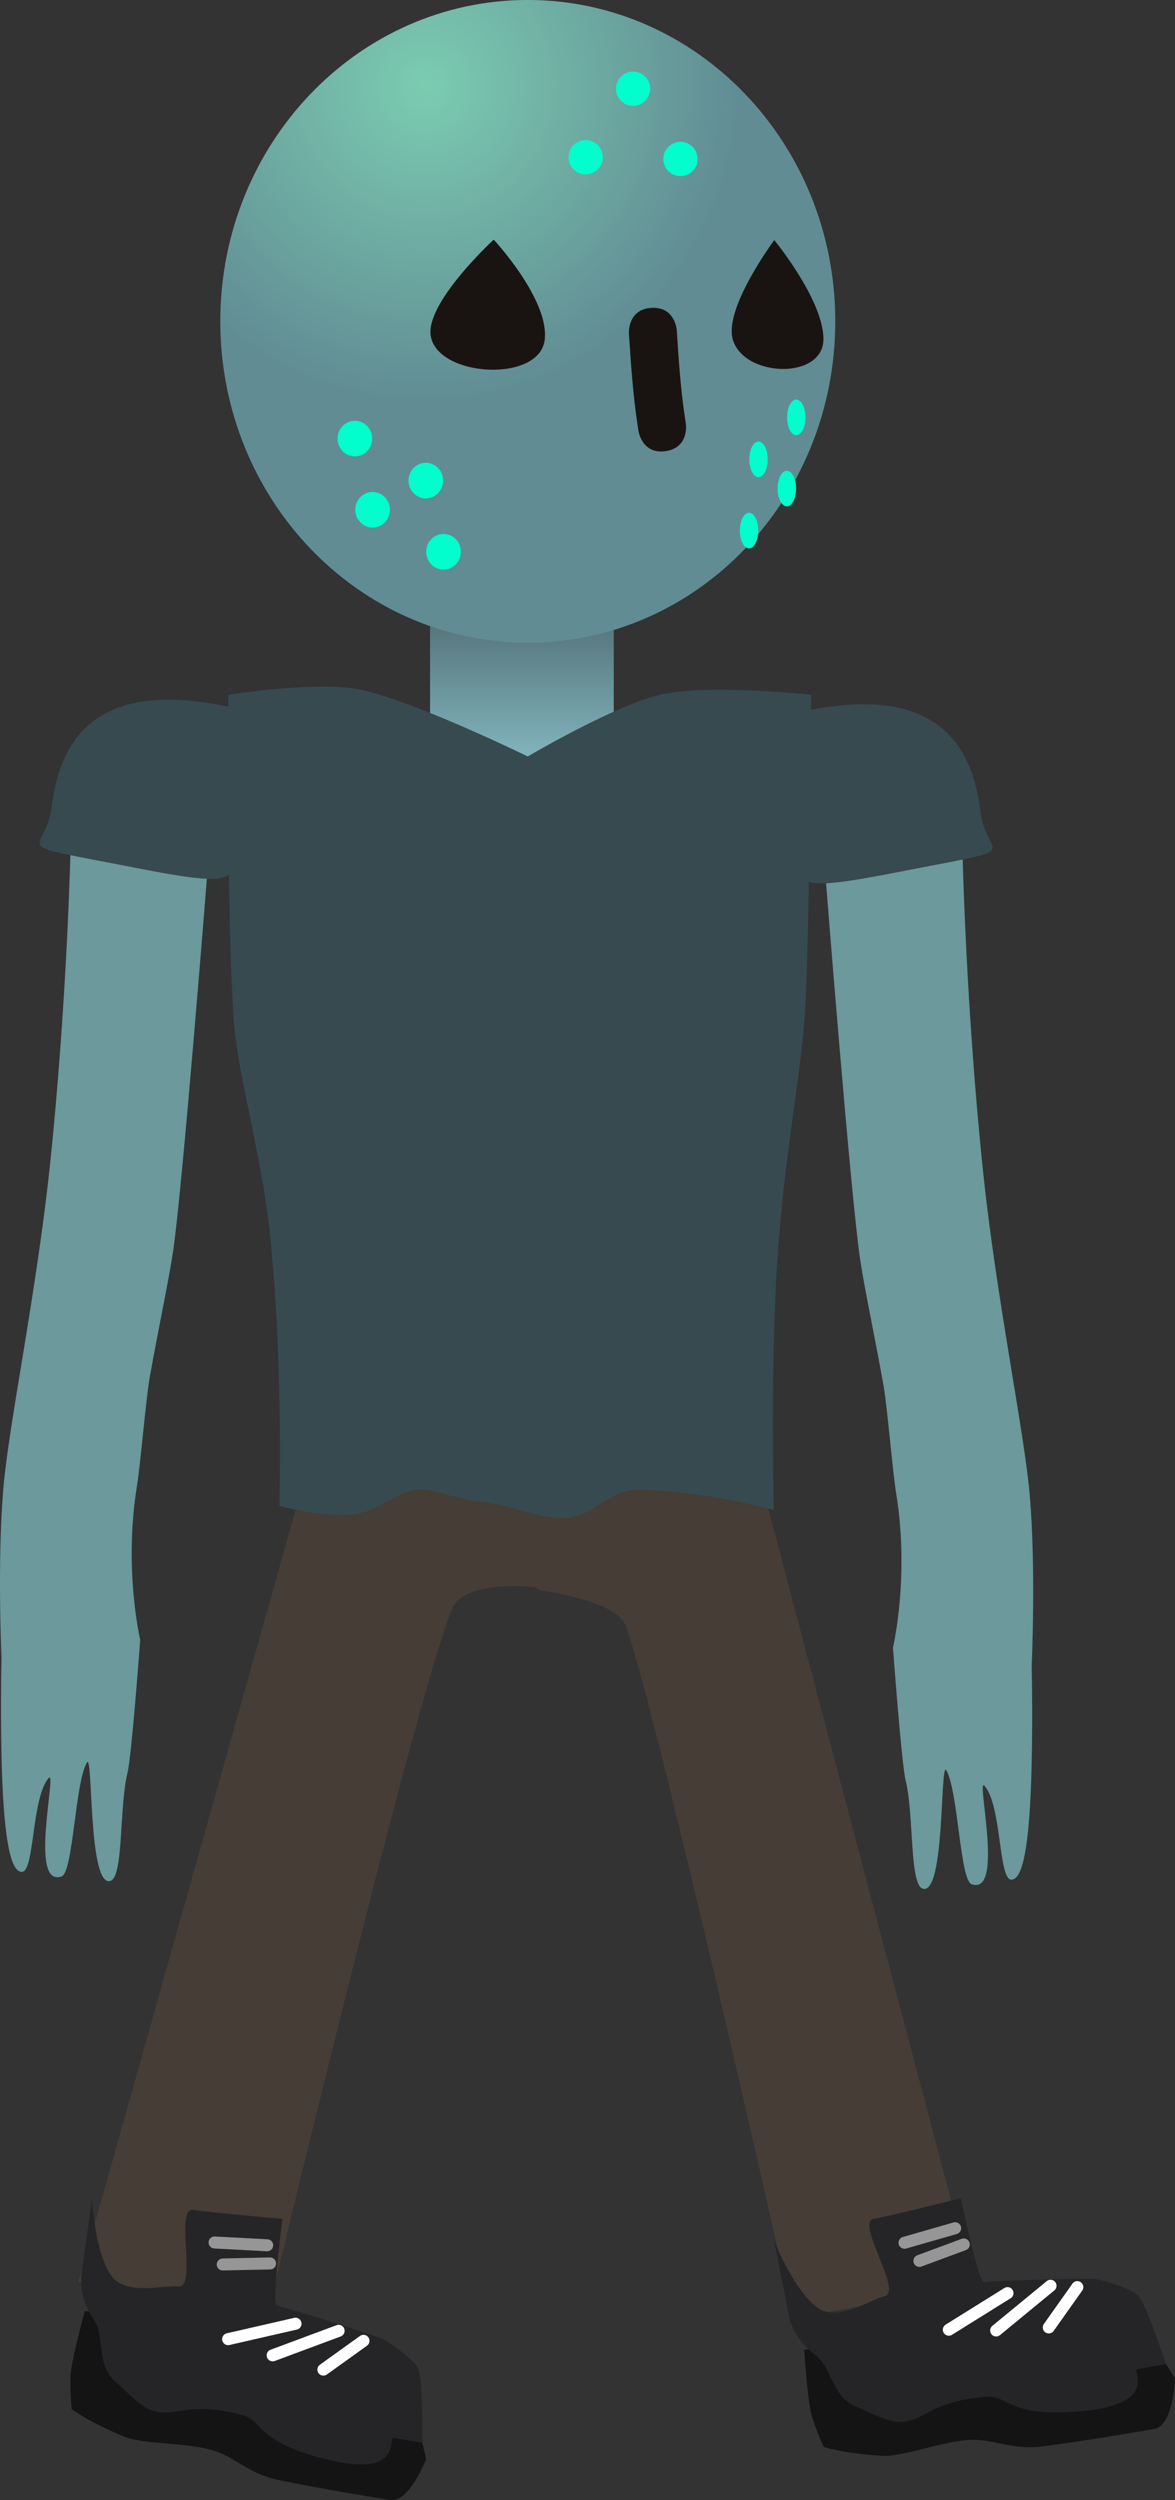 <svg version="1.1" xmlns="http://www.w3.org/2000/svg" xmlns:xlink="http://www.w3.org/1999/xlink" width="48.974" height="104.126" viewBox="0,0,48.974,104.126"><rect x="0" y="0" width="48.974" height="104.126" fill="#333333" stroke="none"/><defs><linearGradient x1="239.748" y1="156.068" x2="239.748" y2="162.919" gradientUnits="userSpaceOnUse" id="color-1"><stop offset="0" stop-color="#4f6d73"/><stop offset="1" stop-color="#86b9c2"/></linearGradient><radialGradient cx="235.712" cy="134.48" r="13.118" gradientUnits="userSpaceOnUse" id="color-2"><stop offset="0" stop-color="#7bccb1"/><stop offset="1" stop-color="#618c94"/></radialGradient></defs><g transform="translate(-217.995,-130.877)"><g data-paper-data="{&quot;isPaintingLayer&quot;:true}" fill-rule="nonzero" stroke-linejoin="miter" stroke-miterlimit="10" stroke-dasharray="" stroke-dashoffset="0" style="mix-blend-mode: normal"><g><path d="M221.263,225.915l9.191,-32.65c0,0 7.02,-1.055 10.046,-0.556c3.58,0.59 -0.092,4.286 -0.092,4.286c0,0 -3.065,-0.416 -3.601,0.951c-1.637,4.18 -7.648,29.271 -7.648,29.271z" fill="#453d36" stroke="#000000" stroke-width="0" stroke-linecap="butt"/><path d="M235.757,233.279c0,0 -0.696,1.852 -1.512,1.717c-0.585,-0.096 -2.611,-0.416 -4.631,-0.831c-1.228,-0.252 -1.776,-0.919 -2.674,-1.212c-1.13,-0.369 -2.935,-0.26 -3.742,-0.587c-1.487,-0.603 -2.217,-1.154 -2.217,-1.154c0,0 -0.099,-1.056 -0.024,-1.611c0.101,-0.749 0.575,-2.477 0.575,-2.477c0,0 5.875,0.847 8.126,1.421c1.332,0.34 4.079,1.328 4.079,1.328c0,0 1.34,0.845 1.482,1.301c0.173,0.559 0.538,2.104 0.538,2.104z" data-paper-data="{&quot;index&quot;:null}" fill="#141415" stroke="#000000" stroke-width="0" stroke-linecap="butt"/><path d="M235.593,232.609c0,0 -0.381,-0.063 -1.196,-0.197c-0.245,-0.04 0.433,1.695 -2.8,0.89c-3.053,-0.76 -2.546,-1.624 -3.623,-1.883c-2.251,-0.542 -2.65,0.166 -3.611,-0.147c-0.335,-0.109 -0.487,-0.196 -1.603,-1.248c-0.767,-0.723 -0.372,-1.836 -0.862,-2.553c-0.715,-1.048 -0.491,-1.992 -0.491,-1.992l0.42,-3.02c0,0 0.121,2.257 0.815,3.206c0.621,0.85 2.289,0.358 2.766,0.437c0.836,0.137 -0.148,-3.337 0.648,-3.187c0.428,0.08 3.711,0.374 3.711,0.374c0,0 -0.461,3.552 -0.234,3.61c1.332,0.34 4.438,1.387 4.438,1.387c0,0 1.34,0.845 1.482,1.301c0.173,0.559 0.141,3.022 0.141,3.022z" data-paper-data="{&quot;index&quot;:null}" fill="#252527" stroke="#000000" stroke-width="0" stroke-linecap="butt"/><path d="M230.313,227.654l-2.81,0.643" data-paper-data="{&quot;index&quot;:null}" fill="none" stroke="#ffffff" stroke-width="0.5" stroke-linecap="round"/><path d="M229.359,228.972l2.749,-1.022" data-paper-data="{&quot;index&quot;:null}" fill="none" stroke="#ffffff" stroke-width="0.5" stroke-linecap="round"/><path d="M233.145,228.367l-1.672,1.199" data-paper-data="{&quot;index&quot;:null}" fill="none" stroke="#ffffff" stroke-width="0.5" stroke-linecap="round"/><path d="M229.131,224.387l-2.193,-0.116" data-paper-data="{&quot;index&quot;:null}" fill="none" stroke="#969696" stroke-width="0.5" stroke-linecap="round"/><path d="M229.252,225.144l-1.973,0.043" data-paper-data="{&quot;index&quot;:null}" fill="none" stroke="#969696" stroke-width="0.5" stroke-linecap="round"/></g><g><path d="M239.17,193.027c3.577,-0.61 10.766,0.378 10.766,0.378l8.655,32.721l-7.531,1.284c0,0 -5.601,-24.952 -6.979,-28.807c-0.391,-1.093 -3.6,-1.495 -3.6,-1.495c0,0 -4.334,-3.566 -1.311,-4.082z" fill="#453d36" stroke="#000000" stroke-width="0" stroke-linecap="butt"/><path d="M266.099,232.038c-0.584,0.1 -2.604,0.458 -4.649,0.725c-1.243,0.162 -1.979,-0.289 -2.923,-0.273c-1.189,0.02 -2.86,0.711 -3.729,0.665c-1.602,-0.085 -2.472,-0.368 -2.472,-0.368c0,0 -0.438,-0.966 -0.548,-1.515c-0.149,-0.741 -0.264,-2.529 -0.264,-2.529c0,0 5.83,-1.115 8.145,-1.307c1.37,-0.113 4.289,-0.075 4.289,-0.075c0,0 1.542,0.361 1.825,0.747c0.346,0.472 1.195,1.814 1.195,1.814c0,0 -0.054,1.977 -0.869,2.116z" data-paper-data="{&quot;index&quot;:null}" fill="#141415" stroke="#000000" stroke-width="0" stroke-linecap="butt"/><path d="M265.399,229.545c-0.245,0.042 0.962,1.461 -2.357,1.754c-3.134,0.277 -2.937,-0.705 -4.039,-0.598c-2.305,0.222 -2.451,1.022 -3.462,1.039c-0.352,0.006 -0.525,-0.027 -1.922,-0.657c-0.961,-0.433 -0.951,-1.614 -1.647,-2.133c-1.018,-0.757 -1.114,-1.723 -1.114,-1.723l-0.588,-2.992c0,0 0.85,2.094 1.816,2.765c0.864,0.601 2.281,-0.408 2.758,-0.489c0.835,-0.143 -1.228,-3.106 -0.427,-3.224c0.431,-0.064 3.63,-0.857 3.63,-0.857c0,0 0.723,3.508 0.956,3.489c1.37,-0.113 4.648,-0.136 4.648,-0.136c0,0 1.542,0.361 1.825,0.747c0.346,0.472 1.119,2.811 1.119,2.811c0,0 -0.38,0.065 -1.195,0.204z" data-paper-data="{&quot;index&quot;:null}" fill="#252527" stroke="#000000" stroke-width="0" stroke-linecap="butt"/><path d="M257.542,227.904l2.446,-1.524" fill="none" stroke="#ffffff" stroke-width="0.5" stroke-linecap="round"/><path d="M261.781,226.074l-2.266,1.862" fill="none" stroke="#ffffff" stroke-width="0.5" stroke-linecap="round"/><path d="M261.708,227.809l1.19,-1.679" fill="none" stroke="#ffffff" stroke-width="0.5" stroke-linecap="round"/><path d="M255.694,224.283l2.111,-0.606" fill="none" stroke="#969696" stroke-width="0.5" stroke-linecap="round"/><path d="M258.166,224.353l-1.851,0.685" fill="none" stroke="#969696" stroke-width="0.5" stroke-linecap="round"/></g><path d="M218.091,205.058c-0.097,-2.347 -0.034,-5.14 -0.034,-5.14c0,0 -0.183,-3.993 0.079,-7.079c0.221,-2.608 1.382,-8.156 1.937,-13.398c0.737,-6.968 0.872,-13.555 0.872,-13.555l5.682,1.461c0,0 -1.02,12.949 -1.417,15.639c-0.185,1.251 -0.622,3.256 -0.98,5.289c-0.151,0.859 -0.384,3.613 -0.521,4.45c-0.573,3.482 0.13,6.447 0.13,6.447c0,0 -0.357,4.848 -0.529,5.537c-0.352,1.413 -0.155,4.327 -0.712,4.502c-0.939,0.294 -0.717,-5.373 -0.981,-4.929c-0.493,0.83 -0.571,4.567 -1.051,4.741c-1.399,0.508 -0.165,-4.54 -0.546,-4.092c-0.72,0.846 -0.574,3.877 -1.11,3.905c-0.516,0.026 -0.731,-1.665 -0.818,-3.777z" data-paper-data="{&quot;index&quot;:null}" fill="#6b999c" stroke="#000000" stroke-width="0" stroke-linecap="butt"/><path d="M260.143,209.16c-0.536,-0.027 -0.39,-3.058 -1.11,-3.905c-0.381,-0.448 0.853,4.599 -0.546,4.092c-0.48,-0.174 -0.558,-3.911 -1.051,-4.741c-0.264,-0.444 -0.042,5.222 -0.981,4.929c-0.558,-0.174 -0.361,-3.089 -0.712,-4.502c-0.171,-0.688 -0.529,-5.537 -0.529,-5.537c0,0 0.703,-2.965 0.13,-6.447c-0.138,-0.837 -0.37,-3.591 -0.521,-4.45c-0.358,-2.033 -0.796,-4.038 -0.98,-5.289c-0.397,-2.69 -1.417,-15.639 -1.417,-15.639l5.682,-1.461c0,0 0.135,6.588 0.872,13.555c0.554,5.241 1.716,10.79 1.937,13.398c0.262,3.087 0.079,7.079 0.079,7.079c0,0 0.062,2.793 -0.034,5.14c-0.087,2.112 -0.302,3.803 -0.818,3.777z" data-paper-data="{&quot;index&quot;:null}" fill="#6b999c" stroke="#000000" stroke-width="0" stroke-linecap="butt"/><path d="M227.939,165.548c-0.254,1.962 0.379,2.386 -4.331,1.465c-5.571,-1.09 -3.722,-0.513 -3.468,-2.475c0.254,-1.962 1.087,-5.485 7.161,-4.27c3.163,0.633 0.892,3.318 0.638,5.281z" fill="#374a50" stroke="#000000" stroke-width="0" stroke-linecap="butt"/><path d="M251.707,160.457c6.074,-1.215 6.907,2.308 7.161,4.27c0.254,1.962 2.104,1.386 -3.468,2.475c-4.709,0.921 -4.076,0.497 -4.331,-1.465c-0.254,-1.962 -2.526,-4.648 0.638,-5.281z" data-paper-data="{&quot;index&quot;:null}" fill="#374a50" stroke="#000000" stroke-width="0" stroke-linecap="butt"/><path d="M235.92,162.919v-6.851h7.656v6.851z" fill="url(#color-1)" stroke="#000000" stroke-width="0" stroke-linecap="butt"/><path d="M229.64,193.591c0,0 0.167,-5.56 -0.353,-10.944c-0.353,-3.658 -1.405,-6.959 -1.562,-9.453c-0.294,-4.681 -0.21,-13.382 -0.21,-13.382c0,0 3.692,-0.585 5.469,-0.219c2.263,0.466 7.007,2.789 7.007,2.789c0,0 3.677,-2.171 5.59,-2.587c2.019,-0.439 6.224,0.017 6.224,0.017c0,0 -0.069,9.217 -0.227,12.656c-0.14,3.043 -0.89,6.368 -1.183,10.873c-0.303,4.643 -0.148,10.422 -0.148,10.422c0,0 -2.757,-0.769 -5.572,-0.838c-1.278,-0.031 -1.791,1.006 -2.999,1.165c-0.965,0.127 -2.636,-0.613 -3.561,-0.65c-0.699,-0.028 -2.044,-0.531 -2.538,-0.535c-0.998,-0.008 -1.616,0.865 -2.773,1.025c-1.345,0.185 -3.164,-0.339 -3.164,-0.339z" fill="#374a50" stroke="#292e32" stroke-width="0" stroke-linecap="butt"/><g stroke="none" stroke-linecap="butt"><path d="M252.809,144.26c0,7.392 -5.738,13.384 -12.816,13.384c-7.078,0 -12.816,-5.992 -12.816,-13.384c0,-7.392 5.738,-13.384 12.816,-13.384c7.078,0 12.816,5.992 12.816,13.384z" fill="url(#color-2)" stroke-width="0"/><path d="M245.742,149.666c-0.989,0.148 -1.137,-0.841 -1.137,-0.841l-0.045,-0.304c-0.187,-1.253 -0.269,-2.496 -0.352,-3.759c0,0 -0.065,-0.998 0.932,-1.063c0.998,-0.065 1.063,0.932 1.063,0.932c0.079,1.208 0.154,2.397 0.334,3.594l0.045,0.304c0,0 0.148,0.989 -0.841,1.137z" fill="#191412" stroke-width="0.5"/><path d="M248.534,145.001c-0.36,-1.311 1.733,-4.124 1.733,-4.124c0,0 2.022,2.454 2.049,4.096c0.029,1.746 -3.341,1.632 -3.782,0.028z" fill="#191412" stroke-width="0.5"/><path d="M235.952,144.896c-0.267,-1.386 2.621,-4.039 2.621,-4.039c0,0 2.336,2.508 2.124,4.182c-0.226,1.782 -4.417,1.553 -4.744,-0.143z" data-paper-data="{&quot;index&quot;:null}" fill="#191412" stroke-width="0.5"/><path d="M235.76,153.857c0,-0.41 0.323,-0.742 0.722,-0.742c0.399,0 0.722,0.332 0.722,0.742c0,0.41 -0.323,0.742 -0.722,0.742c-0.399,0 -0.722,-0.332 -0.722,-0.742z" fill="#00ffcc" stroke-width="0.5"/><path d="M235.021,150.892c0,-0.41 0.323,-0.742 0.722,-0.742c0.399,0 0.722,0.332 0.722,0.742c0,0.41 -0.323,0.742 -0.722,0.742c-0.399,0 -0.722,-0.332 -0.722,-0.742z" fill="#00ffcc" stroke-width="0.5"/><path d="M232.803,152.108c0,-0.41 0.323,-0.742 0.722,-0.742c0.399,0 0.722,0.332 0.722,0.742c0,0.41 -0.323,0.742 -0.722,0.742c-0.399,0 -0.722,-0.332 -0.722,-0.742z" fill="#00ffcc" stroke-width="0.5"/><path d="M232.064,149.143c0,-0.41 0.323,-0.742 0.722,-0.742c0.399,0 0.722,0.332 0.722,0.742c0,0.41 -0.323,0.742 -0.722,0.742c-0.399,0 -0.722,-0.332 -0.722,-0.742z" fill="#00ffcc" stroke-width="0.5"/><path d="M249.216,153.716c-0.212,0 -0.384,-0.332 -0.384,-0.742c0,-0.41 0.172,-0.742 0.384,-0.742c0.212,0 0.384,0.332 0.384,0.742c0,0.41 -0.172,0.742 -0.384,0.742z" fill="#00ffcc" stroke-width="0.5"/><path d="M249.61,150.751c-0.212,0 -0.384,-0.332 -0.384,-0.742c0,-0.41 0.172,-0.742 0.384,-0.742c0.212,0 0.384,0.332 0.384,0.742c0,0.41 -0.172,0.742 -0.384,0.742z" fill="#00ffcc" stroke-width="0.5"/><path d="M250.791,151.967c-0.212,0 -0.384,-0.332 -0.384,-0.742c0,-0.41 0.172,-0.742 0.384,-0.742c0.212,0 0.384,0.332 0.384,0.742c0,0.41 -0.172,0.742 -0.384,0.742z" fill="#00ffcc" stroke-width="0.5"/><path d="M251.185,149.002c-0.212,0 -0.384,-0.332 -0.384,-0.742c0,-0.41 0.172,-0.742 0.384,-0.742c0.212,0 0.384,0.332 0.384,0.742c0,0.41 -0.172,0.742 -0.384,0.742z" fill="#00ffcc" stroke-width="0.5"/><path d="M241.691,137.425c0,-0.395 0.32,-0.714 0.714,-0.714c0.395,0 0.714,0.32 0.714,0.714c0,0.395 -0.32,0.714 -0.714,0.714c-0.395,0 -0.714,-0.32 -0.714,-0.714z" fill="#00ffcc" stroke-width="0.5"/><path d="M243.667,134.572c0,-0.395 0.32,-0.714 0.714,-0.714c0.395,0 0.714,0.32 0.714,0.714c0,0.395 -0.32,0.714 -0.714,0.714c-0.395,0 -0.714,-0.32 -0.714,-0.714z" fill="#00ffcc" stroke-width="0.5"/><path d="M245.642,137.498c0,-0.395 0.32,-0.714 0.714,-0.714c0.395,0 0.714,0.32 0.714,0.714c0,0.395 -0.32,0.714 -0.714,0.714c-0.395,0 -0.714,-0.32 -0.714,-0.714z" fill="#00ffcc" stroke-width="0.5"/></g></g></g></svg>